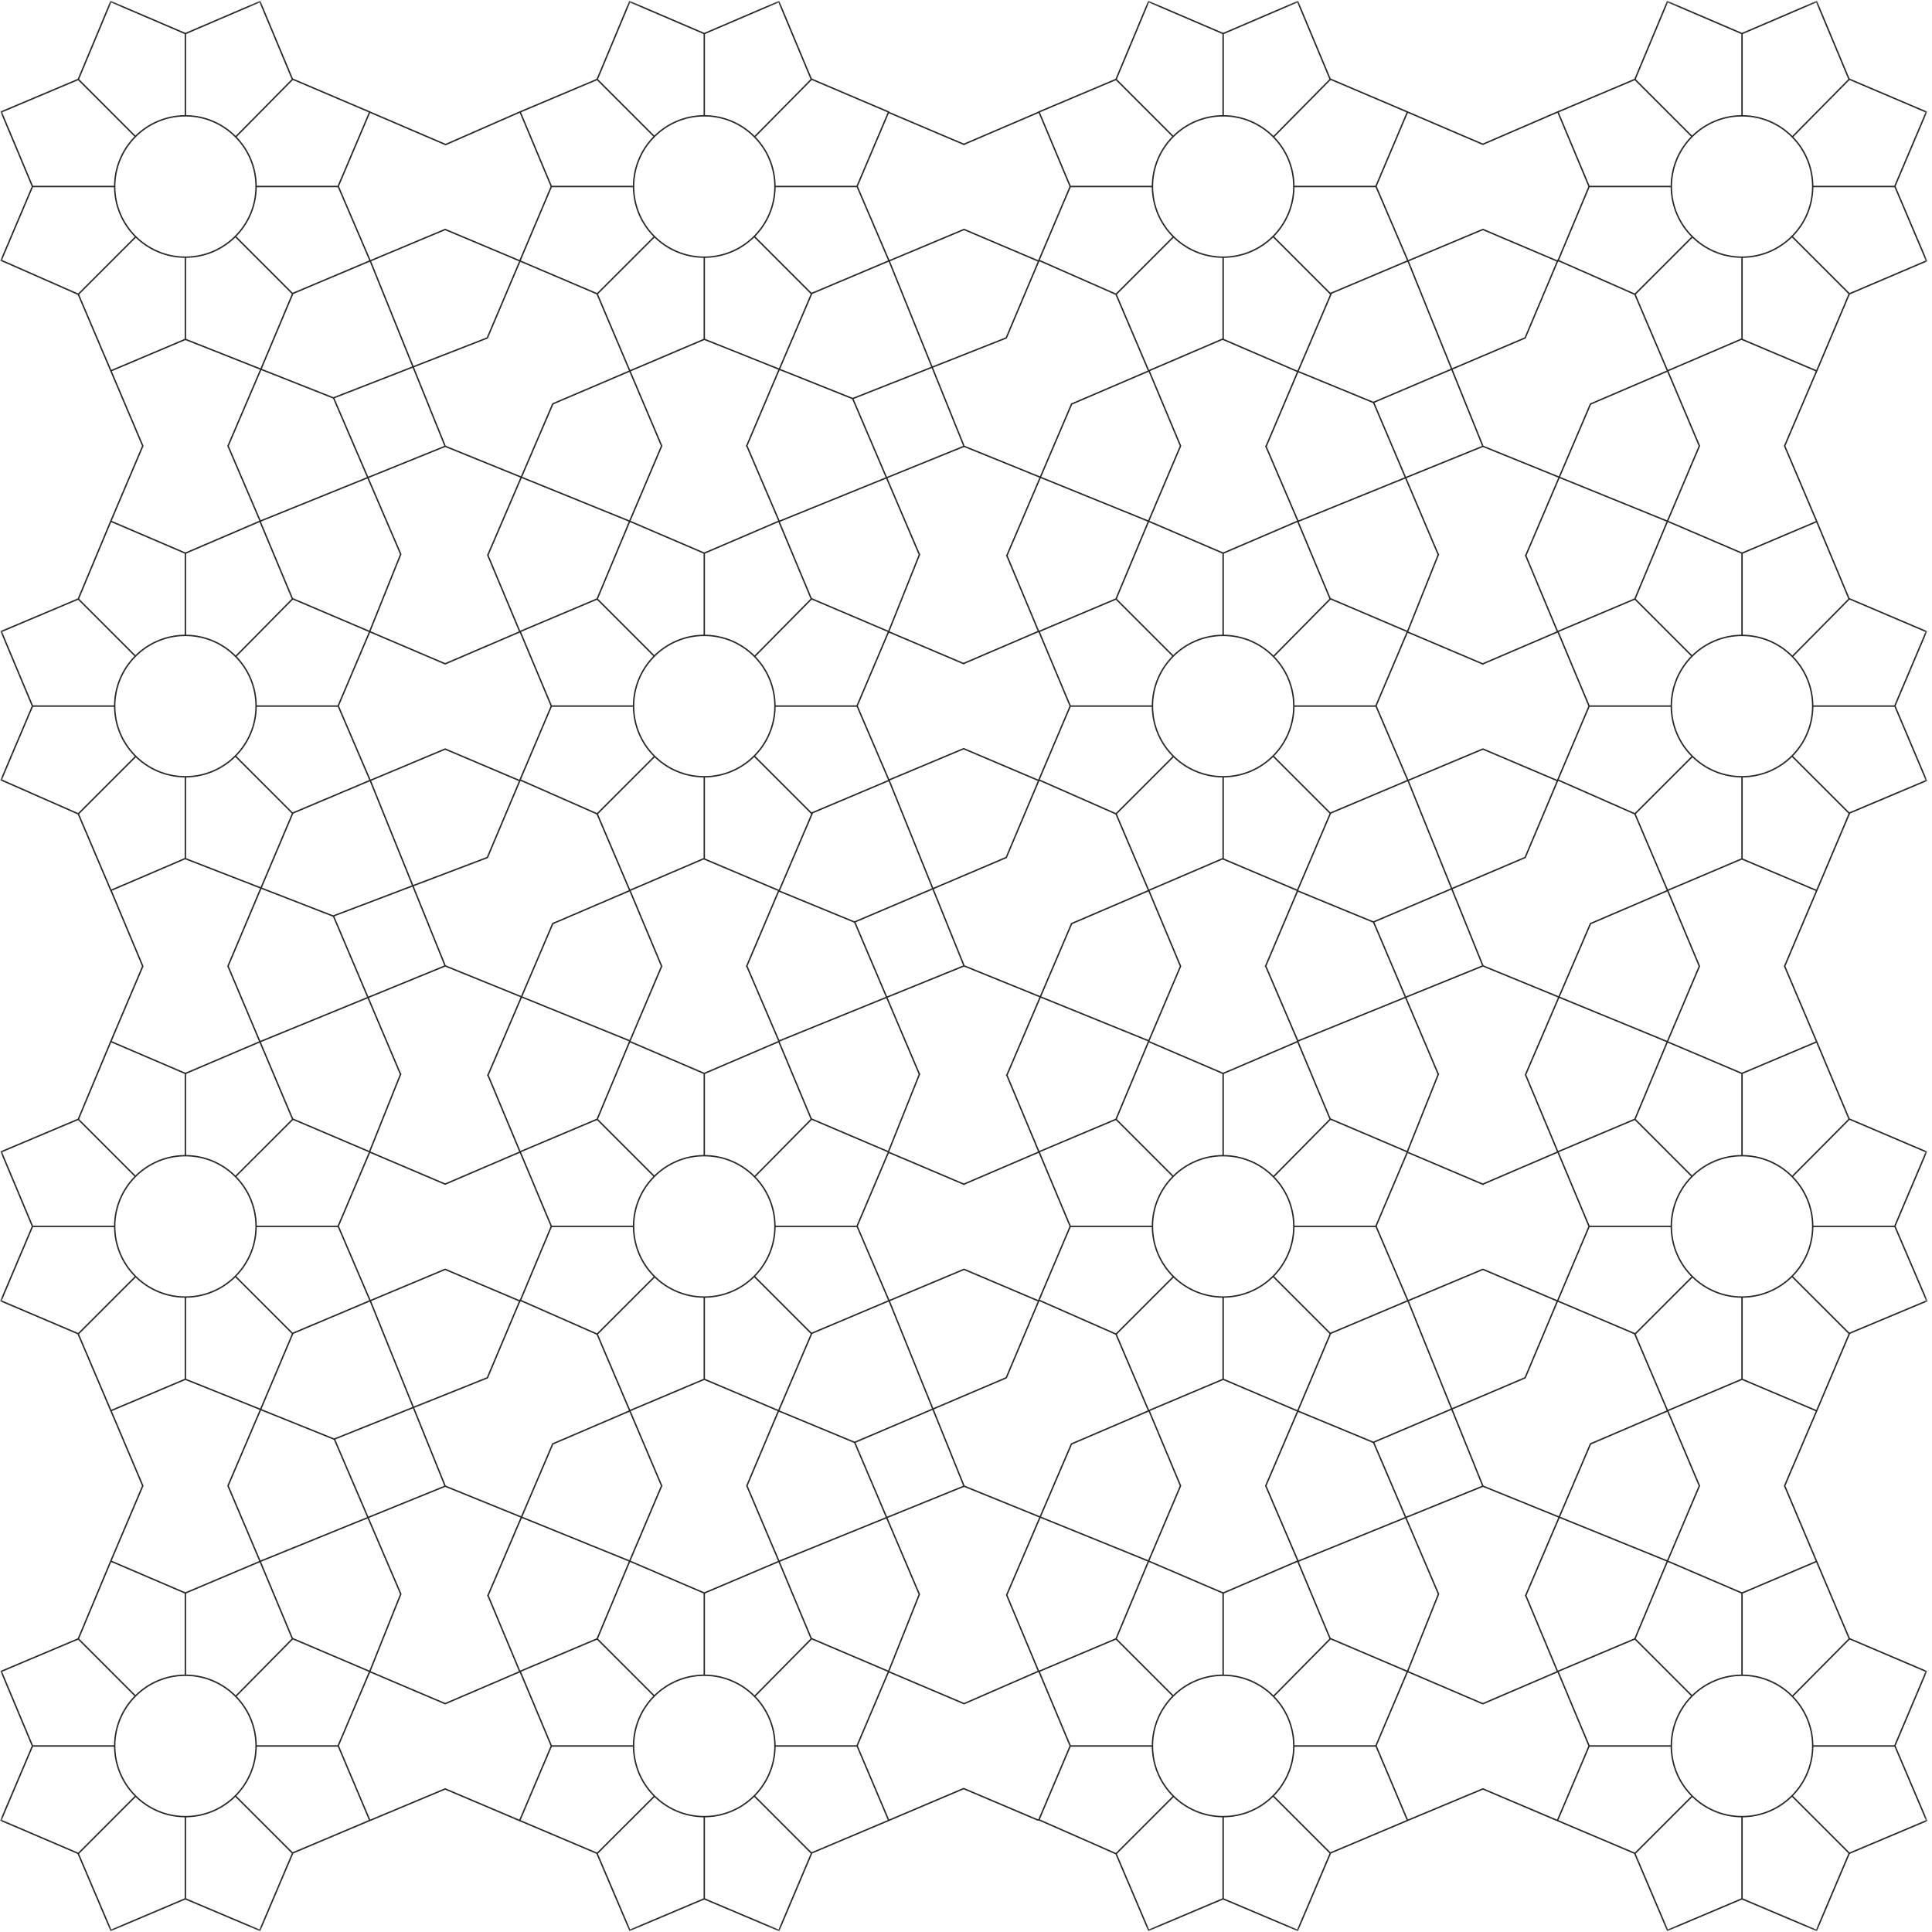 <?xml version="1.0" encoding="UTF-8"?>
<svg width="400px" height="400px" viewBox="0 0 400 400" version="1.1" xmlns="http://www.w3.org/2000/svg" xmlns:xlink="http://www.w3.org/1999/xlink">
    <!-- Generator: Sketch 46.2 (44496) - http://www.bohemiancoding.com/sketch -->
    <title>Page 1</title>
    <desc>Created with Sketch.</desc>
    <defs>
        <polygon id="path-1" points="5.85437248e-05 399.862 399.132 399.862 399.132 0.146 5.85437248e-05 0.146"></polygon>
    </defs>
    <g id="Page-1" stroke="none" stroke-width="1" fill="none" fill-rule="evenodd">
        <g id="Desktop-HD-Copy-5" transform="translate(-830, -287)">
            <g id="Page-1" transform="translate(830, 287)">
                <mask id="mask-2" fill="white">
                    <use xlink:href="#path-1"></use>
                </mask>
                <g id="Clip-2"></g>
                <path d="M376.013,399.47 L360.813,393.039 L360.813,376.261 C364.778,376.222 368.374,374.614 371.009,372.03 L382.693,383.713 L382.695,383.719 L376.013,399.47 Z M253.385,393.039 L253.385,376.261 C257.35,376.222 260.946,374.614 263.582,372.03 L275.271,383.72 L268.569,399.463 L253.385,393.039 Z M221.68,361.627 L238.458,361.627 C238.497,365.628 240.134,369.255 242.761,371.897 L231.032,383.626 L215.285,376.691 L221.68,361.627 Z M161.185,399.481 L145.957,393.039 L145.957,376.261 C149.922,376.222 153.518,374.614 156.154,372.03 L167.855,383.731 L161.185,399.481 Z M53.719,399.465 L38.53,393.039 L38.53,376.261 C42.495,376.222 46.091,374.614 48.726,372.03 L60.416,383.72 L53.719,399.465 Z M38.237,329.921 L38.237,346.7 C34.272,346.738 30.676,348.346 28.04,350.93 L16.383,339.273 L23.02,323.4 L38.237,329.921 Z M6.824,254.052 L23.603,254.052 C23.642,258.036 25.264,261.648 27.87,264.287 L16.183,275.977 L0.386,269.253 L6.824,254.052 Z M38.237,222.347 L38.237,239.126 C34.272,239.164 30.676,240.772 28.04,243.356 L16.383,231.699 L23.02,215.826 L38.237,222.347 Z M6.824,146.332 L23.603,146.332 C23.642,150.334 25.279,153.961 27.906,156.603 L16.177,168.331 L0.429,161.396 L6.824,146.332 Z M38.237,114.627 L38.237,131.405 C34.272,131.444 30.676,133.051 28.04,135.636 L16.383,123.978 L23.02,108.105 L38.237,114.627 Z M6.824,38.758 L23.603,38.758 C23.642,42.76 25.279,46.387 27.906,49.029 L16.177,60.757 L0.429,53.822 L6.824,38.758 Z M38.237,7.053 L38.237,23.831 C34.272,23.87 30.676,25.477 28.04,28.062 L16.383,16.404 L23.02,0.531 L38.237,7.053 Z M60.384,16.405 L48.8,28.133 C46.158,25.507 42.531,23.87 38.53,23.831 L38.53,7.053 L53.746,0.531 L60.384,16.405 Z M145.665,7.053 L145.665,23.831 C141.699,23.87 138.103,25.477 135.468,28.062 L123.81,16.404 L130.448,0.531 L145.665,7.053 Z M167.812,16.405 L156.228,28.133 C153.586,25.507 149.959,23.87 145.957,23.831 L145.957,7.053 L161.174,0.531 L167.812,16.405 Z M183.869,53.922 L168.018,60.612 L156.361,48.954 C158.945,46.319 160.553,42.723 160.591,38.758 L177.366,38.758 L177.371,38.76 L183.869,53.922 Z M215.303,23.249 L231.031,16.611 L242.689,28.268 C240.104,30.904 238.497,34.5 238.458,38.465 L221.68,38.465 L215.303,23.249 Z M253.092,7.053 L253.092,23.831 C249.127,23.87 245.531,25.477 242.896,28.062 L231.238,16.404 L237.876,0.531 L253.092,7.053 Z M275.239,16.405 L263.655,28.133 C261.013,25.507 257.387,23.87 253.385,23.831 L253.385,7.053 L268.601,0.531 L275.239,16.405 Z M306.999,30.029 L307.012,29.998 L307.023,30.022 L322.461,23.36 L328.845,38.595 L328.852,38.612 L322.519,53.737 L322.465,53.713 L322.464,53.715 L322.462,53.714 L322.406,53.847 L322.394,53.874 L307.033,47.352 L307.031,47.348 L307.027,47.35 L307.021,47.347 L307.019,47.353 L291.574,53.825 L285.06,38.627 L285.035,38.568 L291.483,23.379 L306.864,29.971 L306.999,30.029 Z M360.52,7.053 L360.52,23.831 C356.555,23.87 352.959,25.477 350.323,28.062 L338.666,16.404 L345.304,0.531 L360.52,7.053 Z M382.667,16.405 L371.083,28.133 C368.441,25.507 364.815,23.87 360.813,23.831 L360.813,7.053 L376.029,0.531 L382.667,16.405 Z M392.188,38.465 L375.447,38.465 C375.408,34.537 373.831,30.971 371.288,28.342 L382.917,16.568 L398.64,23.264 L392.188,38.465 Z M375.921,107.832 L375.916,107.834 L375.944,107.902 L360.71,114.352 L360.623,114.352 L345.417,107.836 L351.999,92.332 L352.003,92.33 L352.002,92.326 L352.004,92.321 L351.999,92.319 L345.453,76.847 L360.55,70.377 L375.928,76.883 L369.328,92.322 L369.33,92.322 L375.921,107.832 Z M382.667,123.979 L371.083,135.707 C368.441,133.081 364.815,131.444 360.813,131.405 L360.813,114.627 L376.057,108.172 L382.667,123.979 Z M398.743,269.261 L382.874,275.907 L371.216,264.249 C373.801,261.614 375.408,258.017 375.447,254.052 L392.221,254.052 L392.226,254.054 L398.743,269.261 Z M375.912,323.197 L360.71,329.647 L360.623,329.647 L345.417,323.13 L351.999,307.626 L352.003,307.625 L352.002,307.62 L352.004,307.616 L351.999,307.614 L345.45,292.143 L360.659,285.718 L375.928,292.178 L375.921,292.194 L375.922,292.194 L369.336,307.609 L369.339,307.611 L369.329,307.615 L375.912,323.197 Z M360.666,375.97 C352.677,375.97 346.177,369.47 346.177,361.48 C346.177,353.491 352.677,346.991 360.666,346.991 C368.656,346.991 375.156,353.491 375.156,361.48 C375.156,369.47 368.656,375.97 360.666,375.97 L360.666,375.97 Z M338.684,383.751 L350.364,372.07 C352.996,374.631 356.575,376.222 360.52,376.261 L360.52,393.029 L345.313,399.457 L338.658,383.813 L338.684,383.751 Z M329.108,361.627 L345.886,361.627 C345.925,365.612 347.549,369.225 350.156,371.864 L338.467,383.553 L322.646,376.847 L329.108,361.627 Z M145.811,375.97 C137.821,375.97 131.321,369.47 131.321,361.48 C131.321,353.491 137.821,346.991 145.811,346.991 C153.8,346.991 160.301,353.491 160.301,361.48 C160.301,369.47 153.8,375.97 145.811,375.97 L145.811,375.97 Z M135.516,372.077 C138.147,374.634 141.723,376.222 145.665,376.261 L145.665,393.024 L130.47,399.452 L123.79,383.784 L135.516,372.077 Z M114.252,361.627 L131.03,361.627 C131.069,365.615 132.696,369.231 135.307,371.871 L123.612,383.547 L107.79,376.847 L114.252,361.627 Z M167.855,60.862 L161.267,76.262 L145.957,70.144 L145.957,53.392 C149.922,53.353 153.518,51.746 156.154,49.162 L167.855,60.862 Z M183.984,54.192 L184.007,54.245 L184.018,54.24 L192.792,75.949 L176.565,82.359 L176.544,82.367 L161.539,76.371 L168.172,60.865 L183.984,54.192 Z M275.446,60.612 L263.789,48.954 C266.373,46.319 267.98,42.723 268.019,38.758 L284.794,38.758 L284.798,38.76 L291.297,53.922 L275.446,60.612 Z M329.108,38.758 L345.886,38.758 C345.925,42.76 347.562,46.387 350.189,49.029 L338.46,60.757 L322.786,53.855 L329.108,38.758 Z M345.319,76.586 L338.666,60.965 L350.397,49.234 C353.026,51.776 356.592,53.353 360.52,53.392 L360.52,70.071 L345.319,76.586 Z M345.148,107.721 L345.148,107.721 L345.148,107.722 L345.147,107.721 L345.146,107.723 L323.011,98.733 L329.408,83.761 L345.197,76.994 L351.684,92.325 L345.148,107.721 Z M360.52,131.405 C356.555,131.444 352.959,133.051 350.323,135.636 L338.666,123.978 L345.304,108.105 L360.52,114.627 L360.52,131.405 Z M375.156,146.186 C375.156,154.175 368.656,160.675 360.666,160.675 C352.677,160.675 346.177,154.175 346.177,146.186 C346.177,138.196 352.677,131.696 360.666,131.696 C368.656,131.696 375.156,138.196 375.156,146.186 L375.156,146.186 Z M382.846,168.158 L371.216,156.529 C373.801,153.893 375.408,150.297 375.447,146.332 L392.222,146.332 L392.226,146.334 L398.658,161.524 L382.893,168.178 L382.846,168.158 Z M376.054,184.193 L360.813,177.745 L360.813,160.966 C364.778,160.927 368.374,159.32 371.009,156.736 L382.716,168.442 L382.719,168.451 L376.054,184.193 Z M375.94,215.623 L360.659,222.073 L360.623,222.073 L345.393,215.612 L345.416,215.556 L345.417,215.556 L351.999,200.053 L352.003,200.051 L352.001,200.047 L352.004,200.041 L351.998,200.039 L345.507,184.548 L345.454,184.421 L360.627,177.984 L375.94,184.462 L369.333,200.035 L369.338,200.038 L369.329,200.041 L375.924,215.579 L375.922,215.58 L375.94,215.623 Z M371.046,243.392 C368.408,240.787 364.796,239.164 360.813,239.126 L360.813,222.326 L376.053,215.893 L382.68,231.685 L371.046,243.392 Z M360.666,268.396 C352.677,268.396 346.177,261.896 346.177,253.906 C346.177,245.916 352.677,239.417 360.666,239.417 C368.656,239.417 375.156,245.916 375.156,253.906 C375.156,261.896 368.656,268.396 360.666,268.396 L360.666,268.396 Z M345.32,291.88 L338.666,276.259 L350.397,264.528 C353.026,267.07 356.592,268.648 360.52,268.686 L360.52,285.459 L345.32,291.88 Z M345.148,323.016 L345.148,323.016 L345.148,323.016 L345.147,323.016 L345.146,323.017 L323.011,314.027 L329.408,299.055 L345.194,292.29 L351.684,307.62 L345.148,323.016 Z M345.033,323.287 L338.381,339.195 L322.55,345.876 L316.047,330.325 L322.896,314.296 L345.033,323.287 Z M253.385,329.921 L268.601,323.4 L275.239,339.273 L263.655,351.002 C261.013,348.375 257.387,346.739 253.385,346.7 L253.385,329.921 Z M215.123,345.876 L208.58,330.231 L215.423,314.278 L237.606,323.287 L230.953,339.195 L215.123,345.876 Z M145.957,329.921 L161.197,323.455 L167.812,339.273 L156.228,351.002 C153.586,348.375 149.959,346.739 145.957,346.7 L145.957,329.921 Z M135.468,350.93 L123.81,339.273 L130.448,323.4 L145.665,329.921 L145.665,346.7 C141.699,346.738 138.103,348.346 135.468,350.93 L135.468,350.93 Z M76.479,345.867 L60.637,339.12 L54.044,323.352 L54.077,323.338 L54.076,323.336 L76.112,314.378 L82.819,330.019 L76.479,345.867 Z M53.164,254.052 L69.938,254.052 L69.943,254.054 L76.441,269.217 L60.59,275.906 L48.933,264.249 C51.518,261.614 53.125,258.017 53.164,254.052 L53.164,254.052 Z M60.681,231.882 L76.321,238.544 L76.32,238.547 L76.355,238.561 L76.344,238.585 L76.347,238.586 L69.905,253.76 L53.164,253.76 C53.125,249.808 51.528,246.223 48.959,243.589 L60.681,231.882 Z M60.725,168.447 L76.557,161.766 L76.579,161.819 L76.59,161.814 L85.279,183.313 L68.99,189.493 L68.969,189.501 L54.23,183.776 L60.725,168.447 Z M53.164,146.332 L69.938,146.332 L69.943,146.334 L76.441,161.496 L60.59,168.186 L48.933,156.529 C51.518,153.893 53.125,150.297 53.164,146.332 L53.164,146.332 Z M60.634,124.142 L76.348,130.835 L76.348,130.835 L76.358,130.839 L69.905,146.039 L53.164,146.039 C53.125,142.111 51.547,138.545 49.005,135.916 L60.634,124.142 Z M60.731,60.87 L76.557,54.191 L76.579,54.245 L76.59,54.24 L85.335,75.877 L69.034,82.23 L54.21,76.364 L60.731,60.87 Z M145.665,70.154 L130.475,76.612 L123.811,60.891 L135.509,49.202 C138.141,51.763 141.72,53.353 145.665,53.392 L145.665,70.154 Z M161.051,76.768 L161.044,76.766 L154.4,92.415 L154.539,92.474 L161.112,107.812 L161.06,107.834 L161.061,107.835 L145.854,114.352 L145.768,114.352 L130.562,107.836 L137.144,92.332 L137.148,92.33 L137.146,92.325 L137.148,92.321 L137.144,92.319 L130.593,76.88 L145.823,70.405 L161.152,76.531 L161.051,76.768 Z M176.434,82.639 L183.357,98.837 L161.405,107.752 L154.8,92.341 L154.775,92.282 L161.27,76.983 L161.276,76.986 L161.424,76.64 L176.434,82.639 Z M199.408,92.318 L183.628,98.726 L176.738,82.606 L192.901,76.22 L199.408,92.318 Z M306.835,92.318 L291.085,98.714 L284.567,83.387 L300.489,76.616 L306.835,92.318 Z M315.789,114.891 L315.689,114.932 L315.73,115.03 L315.688,115.126 L315.788,115.169 L322.296,130.732 L307.041,137.27 L306.982,137.295 L291.58,130.756 L291.517,130.905 L297.995,114.71 L297.865,114.658 L291.2,98.984 L307.026,92.557 L322.625,98.892 L315.789,114.891 Z M345.886,146.039 L329.108,146.039 L322.731,130.823 L338.459,124.185 L350.116,135.843 C347.532,138.478 345.925,142.074 345.886,146.039 L345.886,146.039 Z M338.46,168.331 L322.731,161.404 L322.732,161.402 L322.713,161.394 L329.108,146.332 L345.886,146.332 C345.925,150.334 347.562,153.961 350.189,156.603 L338.46,168.331 Z M345.886,253.76 L329.108,253.76 L322.731,238.543 L338.459,231.906 L350.116,243.563 C347.532,246.199 345.925,249.795 345.886,253.76 L345.886,253.76 Z M338.516,275.996 L322.666,269.273 L329.108,254.052 L345.886,254.052 C345.925,258.054 347.562,261.681 350.189,264.323 L338.516,275.996 Z M284.567,298.681 L300.489,291.911 L306.835,307.612 L291.124,313.993 L284.567,298.681 Z M268.833,323.047 L262.228,307.635 L262.224,307.627 L268.768,292.335 L268.773,292.337 L268.775,292.333 L284.229,298.731 L284.262,298.811 L284.298,298.796 L290.852,314.104 L268.833,323.047 Z M221.938,299.089 L221.946,299.07 L237.822,292.266 L244.249,307.603 L244.256,307.62 L237.72,323.016 L237.72,323.016 L237.72,323.016 L237.719,323.016 L237.719,323.017 L215.538,314.009 L221.938,299.089 Z M199.71,307.581 L193.335,291.806 L208.29,285.435 L208.425,285.377 L208.402,285.322 L208.457,285.346 L215.189,269.394 L230.953,276.336 L237.636,292.027 L221.86,298.788 L221.734,298.842 L221.726,298.839 L215.267,313.899 L199.71,307.581 Z M177.141,298.705 L193.066,291.921 L199.408,307.612 L183.654,314.01 L177.141,298.705 Z M161.353,323.067 L154.8,307.636 L154.789,307.61 L161.262,292.29 L161.271,292.294 L161.273,292.289 L176.842,298.748 L183.383,314.121 L161.353,323.067 Z M114.553,299.055 L130.326,292.295 L136.828,307.62 L130.292,323.016 L130.293,323.016 L130.293,323.016 L130.291,323.016 L130.291,323.017 L108.156,314.027 L114.553,299.055 Z M92.283,307.581 L85.773,291.475 L100.86,285.436 L100.996,285.382 L100.971,285.321 L101.03,285.346 L107.72,269.492 L107.778,269.516 L107.818,269.419 L123.525,276.336 L130.208,292.027 L114.385,298.809 L114.347,298.793 L114.33,298.832 L114.298,298.846 L114.311,298.876 L107.884,313.917 L92.283,307.581 Z M85.502,291.584 L91.98,307.612 L76.268,313.999 L69.417,298.022 L85.502,291.584 Z M92.169,245.318 L92.17,245.315 L107.621,238.693 L113.996,253.906 L107.663,269.031 L107.609,269.008 L107.608,269.01 L107.606,269.009 L107.549,269.144 L107.541,269.163 L92.177,262.647 L92.176,262.642 L92.171,262.644 L92.166,262.642 L92.164,262.647 L76.715,269.114 L70.204,253.922 L70.179,253.863 L76.616,238.701 L92.169,245.318 Z M91.98,199.892 L76.266,206.33 L69.221,189.718 L85.389,183.585 L91.98,199.892 Z M100.857,177.716 L100.994,177.665 L100.97,177.6 L101.03,177.625 L107.761,161.674 L123.525,168.616 L130.208,184.306 L114.385,191.088 L114.347,191.072 L114.33,191.112 L114.298,191.125 L114.311,191.156 L107.884,206.197 L92.283,199.86 L85.663,183.481 L100.857,177.716 Z M76.845,161.663 L92.154,155.248 L92.17,155.241 L107.425,161.718 L100.796,177.427 L85.553,183.209 L76.845,161.663 Z M76.623,130.964 L92.164,137.595 L92.165,137.593 L92.166,137.596 L107.621,130.973 L113.996,146.186 L107.52,161.44 L92.177,154.926 L92.175,154.922 L92.171,154.924 L92.166,154.922 L92.164,154.927 L76.718,161.399 L70.204,146.201 L70.179,146.142 L76.623,130.964 Z M92.143,92.567 L92.17,92.557 L107.736,98.878 L100.836,114.931 L100.833,114.932 L107.441,130.732 L92.167,137.278 L76.722,130.688 L83.14,114.71 L83.112,114.699 L76.346,98.96 L92.143,92.567 Z M91.98,92.318 L76.231,98.691 L69.252,82.459 L85.445,76.149 L91.98,92.318 Z M130.292,107.721 L130.293,107.721 L130.293,107.722 L130.291,107.721 L130.291,107.723 L108.123,98.719 L114.571,83.719 L130.326,77 L136.828,92.325 L130.292,107.721 Z M145.665,131.405 C141.699,131.444 138.103,133.051 135.468,135.636 L123.81,123.978 L130.448,108.105 L145.665,114.627 L145.665,131.405 Z M167.812,123.979 L156.228,135.707 C153.586,133.081 149.959,131.444 145.957,131.405 L145.957,114.627 L161.174,108.105 L167.812,123.979 Z M190.17,114.776 L190.199,114.844 L183.907,130.573 L168.065,123.825 L161.465,108.043 L183.472,99.106 L190.17,114.776 Z M237.606,107.993 L230.953,123.9 L215.123,130.581 L208.62,115.031 L215.468,99.002 L237.606,107.993 Z M291.335,130.573 L275.492,123.825 L268.893,108.043 L290.929,99.094 L297.597,114.776 L297.626,114.844 L291.335,130.573 Z M253.385,268.686 C257.35,268.648 260.946,267.04 263.582,264.456 L275.281,276.155 L268.599,291.945 L253.385,285.465 L253.385,268.686 Z M215.285,269.115 L221.68,254.052 L238.458,254.052 C238.497,258.054 240.134,261.681 242.761,264.323 L231.032,276.052 L215.303,269.125 L215.304,269.123 L215.285,269.115 Z M145.957,285.465 L145.957,268.686 C149.922,268.648 153.518,267.04 156.154,264.456 L167.853,276.155 L161.128,291.883 L145.957,285.465 Z M114.252,254.052 L131.03,254.052 C131.07,258.054 132.706,261.681 135.333,264.323 L123.605,276.052 L107.931,269.149 L114.252,254.052 Z M123.604,231.906 L135.261,243.563 C132.677,246.199 131.069,249.795 131.03,253.76 L114.252,253.76 L107.876,238.543 L123.604,231.906 Z M130.23,215.588 L130.178,215.71 L130.179,215.711 L123.525,231.621 L107.747,238.28 L101.192,222.605 L108.041,206.576 L130.23,215.588 Z M135.542,156.808 C138.171,159.35 141.737,160.928 145.665,160.966 L145.665,177.645 L130.464,184.16 L123.811,168.539 L135.542,156.808 Z M231.031,124.185 L242.689,135.843 C240.104,138.478 238.497,142.074 238.458,146.039 L221.68,146.039 L215.303,130.823 L231.031,124.185 Z M275.446,168.186 L263.789,156.529 C266.373,153.893 267.98,150.297 268.019,146.332 L284.794,146.332 L284.798,146.334 L291.297,161.496 L275.446,168.186 Z M284.339,190.74 L268.788,184.345 L275.581,168.447 L291.412,161.766 L291.435,161.819 L291.446,161.814 L300.379,183.919 L284.339,190.74 Z M268.779,215.348 L262.228,200.061 L262.203,200.003 L268.726,184.636 L284.229,191.011 L284.262,191.09 L284.298,191.075 L290.814,206.399 L268.779,215.348 Z M275.492,231.545 L268.871,215.711 L268.872,215.71 L268.841,215.639 L290.929,206.668 L297.597,222.35 L297.626,222.418 L291.285,238.272 L275.492,231.545 Z M284.761,253.76 L268.019,253.76 C267.981,249.832 266.403,246.265 263.861,243.637 L275.49,231.862 L291.176,238.544 L291.175,238.547 L291.213,238.562 L284.761,253.76 Z M156.154,156.736 L167.861,168.442 L167.906,168.551 L167.943,168.535 L161.245,184.212 L145.957,177.745 L145.957,160.966 C149.922,160.927 153.518,159.32 156.154,156.736 L156.154,156.736 Z M221.981,191.335 L237.77,184.568 L244.249,200.029 L244.256,200.046 L237.772,215.318 L215.583,206.307 L221.981,191.335 Z M242.97,156.808 C245.598,159.35 249.164,160.928 253.092,160.966 L253.092,177.645 L237.892,184.16 L231.239,168.539 L242.97,156.808 Z M199.71,199.86 L193.331,184.076 L208.29,177.714 L208.425,177.657 L208.402,177.602 L208.457,177.625 L215.189,161.674 L230.953,168.616 L237.636,184.306 L221.86,191.068 L221.812,191.088 L221.775,191.072 L221.758,191.112 L221.725,191.125 L221.739,191.156 L215.312,206.197 L199.71,199.86 Z M177.14,190.961 L193.061,184.19 L199.408,199.892 L183.658,206.288 L177.14,190.961 Z M168.332,168.372 L183.984,161.766 L184.007,161.819 L184.018,161.814 L192.952,183.919 L176.911,190.74 L161.484,184.396 L168.332,168.372 Z M161.352,215.348 L154.8,200.061 L154.775,200.003 L161.299,184.636 L176.801,191.011 L176.835,191.09 L176.87,191.075 L183.387,206.399 L161.352,215.348 Z M168.065,231.545 L161.443,215.711 L161.444,215.71 L161.413,215.639 L183.501,206.668 L190.17,222.35 L190.199,222.418 L183.857,238.272 L168.065,231.545 Z M145.957,222.347 L161.174,215.826 L167.812,231.699 L156.228,243.428 C153.586,240.801 149.959,239.165 145.957,239.126 L145.957,222.347 Z M177.333,253.76 L160.591,253.76 C160.553,249.832 158.975,246.265 156.433,243.637 L168.062,231.862 L183.748,238.544 L183.747,238.547 L183.785,238.562 L177.333,253.76 Z M215.175,238.28 L208.62,222.605 L215.468,206.576 L237.658,215.588 L237.605,215.71 L237.607,215.711 L230.953,231.621 L215.175,238.28 Z M242.896,243.356 L231.238,231.699 L237.876,215.826 L253.092,222.347 L253.092,239.126 C249.127,239.164 245.531,240.772 242.896,243.356 L242.896,243.356 Z M263.655,243.428 C261.013,240.801 257.387,239.165 253.385,239.126 L253.385,222.347 L268.601,215.826 L275.239,231.699 L263.655,243.428 Z M261.828,200.135 L261.966,200.194 L268.54,215.533 L268.488,215.554 L268.489,215.556 L253.282,222.073 L253.196,222.073 L237.989,215.556 L244.571,200.053 L244.575,200.051 L244.573,200.047 L244.576,200.041 L244.57,200.039 L238.079,184.548 L238.026,184.421 L253.122,177.951 L268.434,184.429 L268.414,184.474 L268.467,184.497 L261.828,200.135 Z M275.272,168.426 L268.549,184.16 L253.385,177.745 L253.385,160.966 C257.35,160.927 260.946,159.32 263.582,156.736 L275.272,168.426 Z M253.239,131.696 C261.228,131.696 267.728,138.196 267.728,146.186 C267.728,154.175 261.228,160.675 253.239,160.675 C245.249,160.675 238.749,154.175 238.749,146.186 C238.749,138.196 245.249,131.696 253.239,131.696 L253.239,131.696 Z M221.68,146.332 L238.458,146.332 C238.497,150.334 240.134,153.961 242.761,156.603 L231.032,168.331 L215.303,161.404 L215.304,161.402 L215.285,161.394 L221.68,146.332 Z M199.508,155.175 L199.525,155.168 L214.868,161.682 L208.245,177.376 L208.224,177.424 L193.221,183.804 L184.237,161.575 L199.508,155.175 Z M160.591,146.332 L177.366,146.332 L177.371,146.334 L183.869,161.496 L168.018,168.186 L156.361,156.529 C158.945,153.893 160.553,150.297 160.591,146.332 L160.591,146.332 Z M137.143,200.053 L137.148,200.051 L137.146,200.047 L137.148,200.041 L137.143,200.039 L130.598,184.421 L145.694,177.951 L161.091,184.465 L161.077,184.5 L161.044,184.486 L154.4,200.135 L154.539,200.194 L161.112,215.533 L161.06,215.554 L161.061,215.556 L145.854,222.073 L145.768,222.073 L130.562,215.556 L137.143,200.053 Z M123.81,231.699 L130.448,215.826 L145.665,222.347 L145.665,239.126 C141.699,239.164 138.103,240.772 135.468,243.356 L123.81,231.699 Z M145.811,268.396 C137.821,268.396 131.321,261.896 131.321,253.906 C131.321,245.916 137.821,239.417 145.811,239.417 C153.8,239.417 160.301,245.916 160.301,253.906 C160.301,261.896 153.8,268.396 145.811,268.396 L145.811,268.396 Z M168.035,275.899 L167.993,275.882 L156.361,264.249 C158.945,261.614 160.553,258.017 160.591,254.052 L177.366,254.052 L177.371,254.054 L183.869,269.217 L168.035,275.899 Z M214.948,269.16 L199.605,262.647 L199.603,262.642 L199.599,262.644 L199.594,262.642 L199.591,262.647 L184.146,269.12 L177.632,253.922 L177.607,253.863 L184.146,238.461 L184.106,238.444 L184.129,238.388 L184.127,238.386 L190.567,222.284 L190.438,222.232 L183.772,206.558 L199.598,200.131 L215.197,206.466 L208.361,222.465 L208.261,222.506 L208.302,222.604 L208.261,222.701 L208.36,222.743 L214.92,238.43 L199.614,244.99 L199.555,245.015 L184.153,238.477 L184.038,238.746 L199.688,245.39 L199.746,245.252 L215.049,238.693 L221.417,253.889 L221.424,253.906 L214.948,269.16 Z M238.458,253.76 L221.68,253.76 L215.303,238.543 L231.031,231.906 L242.689,243.563 C240.104,246.199 238.497,249.795 238.458,253.76 L238.458,253.76 Z M253.239,268.396 C245.249,268.396 238.749,261.896 238.749,253.906 C238.749,245.916 245.249,239.417 253.239,239.417 C261.228,239.417 267.728,245.916 267.728,253.906 C267.728,261.896 261.228,268.396 253.239,268.396 L253.239,268.396 Z M275.446,275.906 L263.789,264.249 C266.373,261.614 267.98,258.017 268.019,254.052 L284.794,254.052 L284.798,254.054 L291.297,269.217 L275.446,275.906 Z M291.085,206.288 L284.567,190.961 L300.489,184.19 L306.835,199.892 L291.085,206.288 Z M307.009,155.248 L307.026,155.241 L322.281,161.718 L315.673,177.376 L315.652,177.424 L300.649,183.804 L291.7,161.663 L307.009,155.248 Z M284.761,146.039 L268.019,146.039 C267.981,142.111 266.403,138.545 263.861,135.916 L275.49,124.142 L291.213,130.839 L284.761,146.039 Z M275.239,123.979 L263.655,135.707 C261.013,133.081 257.387,131.444 253.385,131.405 L253.385,114.627 L268.601,108.105 L275.239,123.979 Z M253.092,114.627 L253.092,131.405 C249.127,131.444 245.531,133.051 242.896,135.636 L231.238,123.978 L237.876,108.105 L253.092,114.627 Z M199.614,137.596 L199.673,137.458 L214.944,130.913 L214.961,130.953 L215.029,130.925 L221.417,146.169 L221.424,146.186 L214.963,161.404 L199.532,154.853 L199.53,154.849 L199.526,154.851 L199.52,154.848 L199.518,154.854 L184.108,161.311 L177.632,146.201 L177.607,146.142 L184.004,131.075 L184.019,131.081 L184.055,130.991 L199.614,137.596 Z M168.062,124.142 L183.786,130.839 L177.333,146.039 L160.591,146.039 C160.553,142.111 158.975,138.545 156.433,135.916 L168.062,124.142 Z M145.811,131.696 C153.8,131.696 160.301,138.196 160.301,146.186 C160.301,154.175 153.8,160.675 145.811,160.675 C137.821,160.675 131.321,154.175 131.321,146.186 C131.321,138.196 137.821,131.696 145.811,131.696 L145.811,131.696 Z M123.604,124.185 L135.261,135.843 C132.677,138.478 131.069,142.074 131.03,146.039 L114.252,146.039 L107.876,130.823 L123.604,124.185 Z M130.178,107.993 L123.525,123.901 L107.695,130.581 L101.152,114.936 L108.007,98.988 L130.178,107.993 Z M107.858,161.394 L114.252,146.332 L131.03,146.332 C131.07,150.334 132.706,153.961 135.333,156.603 L123.605,168.331 L107.875,161.404 L107.876,161.402 L107.858,161.394 Z M114.553,191.335 L130.342,184.568 L136.828,200.046 L130.345,215.318 L108.156,206.307 L114.553,191.335 Z M100.796,285.146 L85.664,291.204 L76.842,269.378 L92.154,262.969 L92.17,262.962 L107.428,269.432 L100.796,285.146 Z M130.464,291.88 L123.811,276.259 L135.542,264.528 C138.171,267.07 141.737,268.648 145.665,268.686 L145.665,285.463 L130.464,291.88 Z M176.942,298.472 L176.941,298.472 L161.388,292.02 L168.169,276.16 L183.984,269.486 L184.007,269.539 L184.018,269.534 L192.956,291.65 L176.942,298.472 Z M208.245,285.097 L208.224,285.145 L193.225,291.535 L184.273,269.384 L199.581,262.969 L199.598,262.962 L214.853,269.438 L208.245,285.097 Z M237.892,291.88 L231.239,276.259 L242.97,264.528 C245.598,267.07 249.164,268.648 253.092,268.686 L253.092,285.469 L237.892,291.88 Z M284.339,298.46 L268.87,292.055 L275.596,276.161 L291.412,269.486 L291.435,269.539 L291.446,269.534 L300.379,291.639 L284.339,298.46 Z M315.652,285.145 L300.649,291.525 L291.7,269.384 L307.009,262.969 L307.026,262.962 L322.267,269.432 L315.652,285.145 Z M315.68,222.521 L315.698,222.53 L322.348,238.43 L307.041,244.99 L306.982,245.015 L291.58,238.477 L291.466,238.746 L307.115,245.39 L307.174,245.252 L322.477,238.693 L328.845,253.889 L328.852,253.906 L322.393,269.168 L307.033,262.647 L307.031,262.642 L307.027,262.644 L307.021,262.642 L307.019,262.647 L291.574,269.12 L285.06,253.922 L285.035,253.863 L291.573,238.461 L291.533,238.444 L291.557,238.388 L291.554,238.386 L297.995,222.284 L297.865,222.232 L291.2,206.558 L307.025,200.131 L322.562,206.516 L315.68,222.521 Z M338.381,231.621 L322.602,238.28 L316.005,222.505 L322.832,206.628 L345.019,215.747 L338.381,231.621 Z M338.381,168.616 L345.064,184.306 L329.288,191.068 L329.24,191.088 L329.203,191.072 L329.186,191.112 L329.153,191.125 L329.166,191.156 L322.677,206.248 L307.138,199.861 L300.758,184.076 L315.718,177.714 L315.853,177.657 L315.829,177.602 L315.885,177.625 L322.617,161.674 L338.381,168.616 Z M291.447,131.081 L291.469,131.026 L307.115,137.669 L307.174,137.531 L322.477,130.973 L328.845,146.169 L328.852,146.186 L322.376,161.44 L307.033,154.926 L307.031,154.922 L307.027,154.924 L307.021,154.922 L307.019,154.927 L291.574,161.399 L285.06,146.201 L285.035,146.142 L291.431,131.075 L291.447,131.081 Z M284.229,83.437 L284.262,83.516 L284.298,83.501 L290.814,98.825 L268.833,107.752 L262.276,92.454 L268.785,77.122 L268.809,77.133 L268.823,77.102 L284.229,83.437 Z M253.123,70.376 L268.516,77.007 L262.039,92.262 L261.901,92.322 L268.54,107.812 L268.488,107.834 L268.489,107.835 L253.282,114.352 L253.196,114.352 L237.989,107.836 L244.571,92.332 L244.575,92.331 L244.573,92.326 L244.576,92.321 L244.57,92.319 L238.079,76.828 L238.078,76.824 L253.123,70.376 Z M221.981,83.761 L237.822,76.971 L244.249,92.309 L244.256,92.326 L237.72,107.721 L237.72,107.721 L237.72,107.722 L237.719,107.721 L237.719,107.723 L215.583,98.733 L221.981,83.761 Z M199.598,92.557 L215.197,98.892 L208.361,114.891 L208.261,114.932 L208.302,115.03 L208.261,115.126 L208.36,115.169 L214.831,130.643 L199.54,137.196 L199.482,137.221 L184.164,130.719 L190.567,114.71 L190.438,114.658 L183.743,98.996 L199.598,92.557 Z M100.988,70.071 L101.006,70.078 L107.732,54.217 L123.515,60.944 L130.208,76.732 L114.347,83.497 L114.347,83.498 L114.347,83.498 L107.852,98.609 L92.283,92.286 L85.717,76.042 L100.995,70.089 L100.988,70.071 Z M60.637,123.825 L54.018,107.997 L76.075,99.07 L82.802,114.718 L82.812,114.741 L76.457,130.563 L60.637,123.825 Z M83.14,222.284 L83.01,222.232 L76.38,206.6 L92.171,200.131 L107.77,206.466 L100.934,222.465 L100.833,222.506 L100.874,222.604 L100.833,222.701 L100.932,222.743 L107.492,238.43 L92.165,244.999 L76.69,238.415 L76.702,238.388 L76.699,238.386 L83.14,222.284 Z M60.724,231.583 L60.675,231.533 L54.009,215.765 L76.109,206.711 L82.742,222.35 L82.771,222.418 L76.429,238.272 L60.724,231.583 Z M60.736,276.163 L76.557,269.486 L76.579,269.539 L76.59,269.534 L85.392,291.312 L69.204,297.792 L69.184,297.8 L54.145,291.74 L60.736,276.163 Z M123.525,339.195 L107.695,345.876 L101.192,330.326 L108.041,314.297 L130.178,323.287 L123.525,339.195 Z M145.854,329.647 L145.768,329.647 L130.562,323.13 L137.144,307.626 L137.148,307.624 L137.146,307.62 L137.148,307.616 L137.144,307.614 L130.582,292.149 L145.808,285.72 L161.003,292.148 L154.525,307.483 L154.468,307.618 L154.476,307.621 L161.061,323.128 L161.06,323.128 L161.084,323.185 L145.854,329.647 Z M183.894,345.861 L168.065,339.12 L161.466,323.341 L161.476,323.336 L161.475,323.334 L183.497,314.39 L190.181,330.096 L183.894,345.861 Z M253.282,329.647 L253.196,329.647 L237.989,323.13 L244.571,307.627 L244.575,307.625 L244.573,307.621 L244.576,307.616 L244.57,307.613 L238.079,292.122 L238.078,292.12 L253.244,285.723 L268.499,292.22 L261.912,307.611 L261.901,307.616 L268.54,323.107 L268.488,323.128 L268.489,323.13 L253.282,329.647 Z M291.335,345.867 L275.492,339.12 L268.893,323.338 L290.968,314.373 L297.671,330.028 L291.335,345.867 Z M329.288,298.788 L329.24,298.809 L329.202,298.793 L329.185,298.832 L329.153,298.846 L329.166,298.877 L322.74,313.917 L307.138,307.581 L300.758,291.796 L315.718,285.435 L315.853,285.378 L315.829,285.322 L315.885,285.345 L322.54,269.537 L338.292,276.22 L338.286,276.226 L338.369,276.309 L345.064,292.027 L329.288,298.788 Z M360.52,222.347 L360.52,239.126 C356.555,239.164 352.959,240.772 350.323,243.356 L338.666,231.699 L345.28,215.882 L360.52,222.347 Z M345.199,215.464 L345.147,215.442 L345.132,215.477 L322.948,206.359 L329.408,191.335 L345.198,184.568 L351.677,200.029 L351.684,200.046 L345.148,215.442 L345.199,215.464 Z M360.52,177.711 L345.32,184.16 L338.666,168.539 L350.397,156.808 C353.026,159.35 356.592,160.928 360.52,160.966 L360.52,177.711 Z M345.033,107.993 L338.381,123.9 L322.55,130.581 L316.047,115.031 L322.896,99.002 L345.033,107.993 Z M315.718,70.14 L315.853,70.083 L315.829,70.027 L315.885,70.051 L322.576,54.197 L322.633,54.221 L322.673,54.125 L338.381,61.042 L345.064,76.732 L329.288,83.494 L329.24,83.514 L329.202,83.498 L329.185,83.538 L329.153,83.551 L329.166,83.582 L322.74,98.623 L307.138,92.286 L300.758,76.501 L315.718,70.14 Z M291.412,54.192 L291.435,54.245 L291.446,54.24 L300.379,76.345 L284.339,83.166 L268.912,76.822 L275.759,60.797 L291.412,54.192 Z M263.582,49.162 L275.288,60.868 L275.334,60.977 L275.371,60.961 L268.642,76.711 L268.6,76.694 L268.589,76.72 L253.385,70.17 L253.385,53.392 C257.35,53.353 260.946,51.746 263.582,49.162 L263.582,49.162 Z M242.97,49.234 C245.598,51.776 249.164,53.353 253.092,53.392 L253.092,70.071 L237.892,76.586 L231.239,60.965 L242.97,49.234 Z M208.287,70.142 L208.423,70.088 L208.399,70.026 L208.457,70.051 L215.189,54.1 L230.953,61.042 L237.636,76.732 L221.86,83.494 L221.812,83.514 L221.775,83.498 L221.758,83.538 L221.725,83.551 L221.739,83.582 L215.312,98.623 L199.71,92.286 L193.173,76.112 L208.287,70.142 Z M114.252,38.758 L131.03,38.758 C131.069,42.744 132.693,46.357 135.301,48.996 L123.618,60.67 L107.849,53.949 L107.85,53.946 L107.828,53.937 L114.252,38.758 Z M92.154,47.674 L92.17,47.668 L107.445,54.093 L107.445,54.094 L107.462,54.102 L100.781,69.858 L85.608,75.771 L76.845,54.089 L92.154,47.674 Z M53.164,38.758 L69.938,38.758 L69.943,38.76 L76.441,53.922 L60.59,60.612 L48.933,48.954 C51.518,46.319 53.125,42.723 53.164,38.758 L53.164,38.758 Z M38.53,70.158 L38.53,53.392 C42.495,53.353 46.091,51.746 48.726,49.162 L60.42,60.855 L53.938,76.256 L38.53,70.158 Z M53.897,77.09 L53.903,77.093 L54.097,76.634 L68.958,82.515 L75.96,98.801 L53.957,107.706 L47.372,92.341 L47.37,92.335 L53.897,77.09 Z M38.53,114.627 L53.746,108.105 L60.384,123.979 L48.8,135.707 C46.158,133.081 42.531,131.444 38.53,131.405 L38.53,114.627 Z M38.53,160.966 C42.495,160.927 46.091,159.32 48.726,156.736 L60.416,168.426 L53.957,183.67 L38.53,177.677 L38.53,160.966 Z M53.899,184.548 L53.902,184.549 L54.116,184.045 L68.928,189.799 L68.939,189.803 L75.995,206.441 L53.895,215.495 L53.877,215.453 L53.875,215.454 L47.36,200.032 L53.899,184.548 Z M38.53,222.347 L53.737,215.874 L60.434,231.715 L48.753,243.382 C46.115,240.782 42.508,239.164 38.53,239.126 L38.53,222.347 Z M38.53,285.465 L38.53,268.686 C42.495,268.648 46.091,267.04 48.726,264.456 L60.423,276.152 L53.876,291.625 L38.53,285.465 Z M53.908,292.298 L53.909,292.298 L53.97,292.154 L54.012,292.056 L54.012,292.055 L54.031,292.01 L69.13,298.094 L75.997,314.109 L53.929,323.079 L53.903,323.016 L53.902,323.016 L47.365,307.619 L53.908,292.298 Z M38.53,329.908 L53.774,323.466 L60.384,339.273 L48.8,351.002 C46.158,348.375 42.531,346.739 38.53,346.7 L38.53,329.908 Z M69.905,361.334 L53.164,361.334 C53.125,357.406 51.547,353.839 49.005,351.211 L60.634,339.436 L76.358,346.134 L69.905,361.334 Z M92.17,352.571 L76.738,346.009 L83.14,330.005 L83.13,330.001 L76.384,314.268 L92.17,307.851 L107.77,314.186 L100.934,330.185 L100.833,330.227 L100.874,330.324 L100.833,330.421 L100.932,330.463 L107.441,346.026 L92.17,352.571 Z M131.03,361.334 L114.252,361.334 L107.876,346.117 L123.604,339.48 L135.261,351.137 C132.677,353.773 131.069,357.369 131.03,361.334 L131.03,361.334 Z M177.333,361.334 L160.591,361.334 C160.553,357.406 158.975,353.839 156.433,351.211 L168.062,339.436 L183.785,346.133 L183.778,346.152 L177.333,361.334 Z M199.604,352.568 L184.151,346.008 L190.496,330.095 L190.489,330.093 L190.496,330.09 L183.769,314.28 L199.598,307.851 L215.151,314.168 L208.313,330.111 L208.264,330.226 L208.261,330.227 L208.262,330.229 L208.255,330.245 L208.272,330.252 L214.831,345.938 L199.604,352.568 Z M242.896,350.93 L231.238,339.273 L237.876,323.4 L253.092,329.921 L253.092,346.7 C249.127,346.738 245.531,348.346 242.896,350.93 L242.896,350.93 Z M284.761,361.334 L268.019,361.334 C267.981,357.406 266.403,353.839 263.861,351.211 L275.49,339.436 L291.213,346.134 L284.761,361.334 Z M307.041,352.564 L307,352.582 L291.602,345.988 L297.995,330.005 L297.975,329.997 L291.239,314.263 L307.026,307.851 L322.625,314.186 L315.789,330.185 L315.689,330.227 L315.73,330.324 L315.688,330.421 L315.788,330.463 L322.296,346.026 L307.041,352.564 Z M345.886,361.334 L329.108,361.334 L322.731,346.117 L338.459,339.48 L350.116,351.137 C347.532,353.773 345.925,357.369 345.886,361.334 L345.886,361.334 Z M360.52,346.7 C356.555,346.738 352.959,348.346 350.323,350.93 L338.666,339.273 L345.304,323.4 L360.52,329.921 L360.52,346.7 Z M392.188,361.334 L375.447,361.334 C375.408,357.406 373.831,353.84 371.288,351.211 L382.949,339.45 L398.629,346.128 L392.188,361.334 Z M376.029,323.465 L382.722,339.263 L371.083,351.002 C368.441,348.375 364.815,346.739 360.813,346.7 L360.813,329.921 L376.029,323.465 Z M382.715,276.161 L376.042,291.908 L360.813,285.465 L360.813,268.686 C364.778,268.648 368.374,267.04 371.009,264.456 L382.715,276.161 Z M392.188,253.76 L375.447,253.76 C375.408,249.813 373.816,246.232 371.253,243.6 L382.917,231.862 L398.641,238.559 L392.188,253.76 Z M382.917,124.142 L398.636,130.837 L392.188,146.039 L375.447,146.039 C375.408,142.111 373.831,138.545 371.288,135.916 L382.917,124.142 Z M376.046,76.615 L360.813,70.17 L360.813,53.392 C364.778,53.353 368.374,51.746 371.009,49.162 L382.707,60.859 L376.046,76.615 Z M375.447,38.758 L392.221,38.758 L392.226,38.76 L398.679,53.942 L382.935,60.662 L382.916,60.654 L371.216,48.954 C373.801,46.319 375.408,42.723 375.447,38.758 L375.447,38.758 Z M360.666,24.122 C368.656,24.122 375.156,30.622 375.156,38.612 C375.156,46.601 368.656,53.101 360.666,53.101 C352.677,53.101 346.177,46.601 346.177,38.612 C346.177,30.622 352.677,24.122 360.666,24.122 L360.666,24.122 Z M350.116,28.268 C347.532,30.904 345.925,34.5 345.886,38.465 L329.108,38.465 L322.731,23.249 L338.459,16.611 L350.116,28.268 Z M307.009,47.674 L307.026,47.667 L322.281,54.144 L315.673,69.802 L315.652,69.85 L300.649,76.23 L291.7,54.089 L307.009,47.674 Z M275.49,16.568 L291.213,23.265 L284.761,38.465 L268.019,38.465 C267.981,34.537 266.403,30.971 263.861,28.342 L275.49,16.568 Z M253.239,24.122 C261.228,24.122 267.728,30.622 267.728,38.612 C267.728,46.601 261.228,53.101 253.239,53.101 C245.249,53.101 238.749,46.601 238.749,38.612 C238.749,30.622 245.249,24.122 253.239,24.122 L253.239,24.122 Z M221.68,38.758 L238.458,38.758 C238.497,42.76 240.134,46.387 242.761,49.029 L231.032,60.757 L215.303,53.83 L215.304,53.828 L215.285,53.82 L221.68,38.758 Z M199.598,47.667 L214.853,54.144 L208.245,69.802 L208.224,69.852 L193.064,75.841 L184.273,54.089 L199.581,47.674 L199.598,47.667 Z M168.062,16.568 L183.786,23.265 L177.333,38.465 L160.591,38.465 C160.553,34.537 158.975,30.971 156.433,28.342 L168.062,16.568 Z M145.811,24.122 C153.8,24.122 160.301,30.622 160.301,38.612 C160.301,46.601 153.8,53.101 145.811,53.101 C137.821,53.101 131.321,46.601 131.321,38.612 C131.321,30.622 137.821,24.122 145.811,24.122 L145.811,24.122 Z M135.261,28.268 C132.677,30.904 131.069,34.5 131.03,38.465 L114.252,38.465 L107.876,23.249 L123.604,16.611 L135.261,28.268 Z M92.262,30.088 L92.263,30.091 L107.606,23.362 L113.996,38.612 L107.558,53.823 L92.178,47.353 L92.175,47.348 L92.17,47.35 L92.165,47.348 L92.163,47.353 L76.718,53.825 L70.204,38.627 L70.179,38.568 L76.625,23.385 L92.259,30.095 L92.262,30.088 Z M60.634,16.568 L76.358,23.265 L69.905,38.465 L53.164,38.465 C53.125,34.537 51.547,30.971 49.005,28.342 L60.634,16.568 Z M38.383,24.122 C46.373,24.122 52.873,30.622 52.873,38.612 C52.873,46.601 46.373,53.101 38.383,53.101 C30.394,53.101 23.894,46.601 23.894,38.612 C23.894,30.622 30.394,24.122 38.383,24.122 L38.383,24.122 Z M23.603,38.465 L6.824,38.465 L0.448,23.249 L16.176,16.611 L27.833,28.268 C25.249,30.904 23.641,34.5 23.603,38.465 L23.603,38.465 Z M28.114,49.234 C30.743,51.776 34.309,53.353 38.237,53.392 L38.237,70.159 L23.037,76.586 L16.383,60.965 L28.114,49.234 Z M29.718,92.325 L29.72,92.321 L29.716,92.319 L23.155,76.854 L38.383,70.415 L53.824,76.526 L53.74,76.725 L53.736,76.723 L47.06,92.316 L47.046,92.322 L53.685,107.812 L53.633,107.834 L53.633,107.835 L38.426,114.352 L38.34,114.352 L23.134,107.836 L29.716,92.332 L29.72,92.33 L29.718,92.325 Z M38.383,131.696 C46.373,131.696 52.873,138.196 52.873,146.186 C52.873,154.175 46.373,160.675 38.383,160.675 C30.394,160.675 23.894,154.175 23.894,146.186 C23.894,138.196 30.394,131.696 38.383,131.696 L38.383,131.696 Z M23.603,146.039 L6.824,146.039 L0.448,130.823 L16.176,124.185 L27.833,135.843 C25.249,138.478 23.641,142.074 23.603,146.039 L23.603,146.039 Z M28.114,156.808 C30.743,159.35 34.309,160.928 38.237,160.966 L38.237,177.645 L23.036,184.16 L16.383,168.539 L28.114,156.808 Z M29.718,200.047 L29.72,200.041 L29.715,200.039 L23.17,184.421 L38.343,177.918 L53.843,183.939 L53.733,184.199 L53.729,184.197 L47.042,200.032 L47.055,200.037 L47.046,200.041 L53.621,215.605 L38.427,222.073 L38.34,222.073 L23.134,215.556 L29.715,200.053 L29.72,200.051 L29.718,200.047 Z M38.383,239.417 C46.373,239.417 52.873,245.916 52.873,253.906 C52.873,261.896 46.373,268.396 38.383,268.396 C30.394,268.396 23.894,261.896 23.894,253.906 C23.894,245.916 30.394,239.417 38.383,239.417 L38.383,239.417 Z M23.603,253.76 L6.824,253.76 L0.448,238.543 L16.176,231.906 L27.833,243.563 C25.249,246.199 23.641,249.795 23.603,253.76 L23.603,253.76 Z M28.078,264.493 C30.71,267.056 34.291,268.648 38.237,268.686 L38.237,285.46 L23.037,291.88 L16.363,276.211 L28.078,264.493 Z M29.718,307.62 L29.72,307.616 L29.716,307.614 L23.161,292.146 L38.377,285.719 L53.754,291.892 L53.752,291.897 L53.76,291.9 L53.702,292.037 L47.051,307.609 L47.056,307.611 L47.046,307.616 L53.66,323.197 L38.394,329.647 L38.34,329.647 L23.134,323.13 L29.716,307.626 L29.72,307.624 L29.718,307.62 Z M38.383,375.97 C30.394,375.97 23.894,369.47 23.894,361.48 C23.894,353.491 30.394,346.991 38.383,346.991 C46.373,346.991 52.873,353.491 52.873,361.48 C52.873,369.47 46.373,375.97 38.383,375.97 L38.383,375.97 Z M28.083,372.072 C30.715,374.632 34.293,376.222 38.237,376.261 L38.237,393.023 L23.04,399.463 L16.37,383.804 L28.083,372.072 Z M6.824,361.627 L23.603,361.627 C23.642,365.613 25.266,369.227 27.875,371.866 L16.194,383.566 L0.382,376.801 L6.824,361.627 Z M27.833,351.137 C25.249,353.773 23.641,357.369 23.603,361.334 L6.824,361.334 L0.448,346.117 L16.176,339.48 L27.833,351.137 Z M60.59,383.48 L48.933,371.823 C51.518,369.188 53.125,365.592 53.164,361.627 L69.938,361.627 L69.943,361.628 L76.369,376.822 L60.59,383.48 Z M92.175,370.217 L92.171,370.218 L92.166,370.216 L92.164,370.221 L76.673,376.713 L76.645,376.724 L70.179,361.437 L76.576,346.37 L76.591,346.376 L76.629,346.28 L92.165,352.887 L92.166,352.891 L92.171,352.889 L92.171,352.889 L92.171,352.889 L107.621,346.267 L113.996,361.48 L107.52,376.735 L92.177,370.221 L92.175,370.217 Z M156.361,371.823 C158.945,369.188 160.553,365.592 160.591,361.627 L177.366,361.627 L177.371,361.628 L183.806,376.818 L168.018,383.48 L156.361,371.823 Z M214.963,376.699 L199.531,370.147 L199.529,370.143 L199.525,370.145 L199.52,370.143 L199.519,370.147 L184.075,376.704 L177.632,361.496 L177.607,361.437 L184.036,346.293 L184.037,346.293 L184.042,346.28 L199.614,352.891 L199.618,352.881 L214.944,346.208 L214.961,346.248 L215.029,346.22 L221.417,361.464 L221.424,361.48 L214.963,376.699 Z M238.458,361.334 L221.68,361.334 L215.303,346.117 L231.031,339.48 L242.689,351.137 C240.104,353.773 238.497,357.369 238.458,361.334 L238.458,361.334 Z M253.239,375.97 C245.249,375.97 238.749,369.47 238.749,361.48 C238.749,353.491 245.249,346.991 253.239,346.991 C261.228,346.991 267.728,353.491 267.728,361.48 C267.728,369.47 261.228,375.97 253.239,375.97 L253.239,375.97 Z M231.239,383.834 L242.97,372.103 C245.598,374.644 249.164,376.222 253.092,376.261 L253.092,393.025 L237.888,399.445 L231.239,383.834 Z M275.446,383.48 L263.789,371.823 C266.373,369.188 267.98,365.592 268.019,361.627 L284.794,361.627 L284.798,361.628 L291.229,376.82 L275.446,383.48 Z M307.031,370.217 L307.027,370.218 L307.021,370.216 L307.019,370.221 L291.497,376.703 L285.035,361.436 L291.431,346.37 L291.447,346.376 L291.493,346.26 L306.985,352.893 L307.004,352.849 L307.022,352.891 L322.477,346.267 L328.845,361.464 L328.852,361.48 L322.376,376.734 L307.033,370.221 L307.031,370.217 Z M371.216,371.823 C373.801,369.188 375.408,365.592 375.447,361.627 L392.222,361.627 L392.226,361.628 L398.71,376.863 L382.922,383.529 L371.216,371.823 Z M399.091,377.01 L392.463,361.437 L399.011,345.977 L398.983,345.966 L398.985,345.962 L382.992,339.15 L376.223,323.173 L376.166,323.038 L376.163,323.04 L369.656,307.636 L369.649,307.621 L376.29,292.078 L376.289,292.077 L383.035,276.157 L398.858,269.53 L398.862,269.539 L399.132,269.424 L392.488,253.922 L392.463,253.863 L399.001,238.461 L398.961,238.444 L398.985,238.388 L382.943,231.555 L376.263,215.637 L376.266,215.636 L369.648,200.042 L376.211,184.573 L376.211,184.574 L383.046,168.431 L398.985,161.704 L398.98,161.693 L399.037,161.669 L392.463,146.142 L399.018,130.686 L398.983,130.671 L398.985,130.667 L382.92,123.825 L376.327,108.058 L376.331,108.056 L376.257,107.882 L376.259,107.881 L369.656,92.341 L369.647,92.321 L376.199,76.994 L376.203,76.996 L382.983,60.96 L398.985,54.13 L398.983,54.125 L399.061,54.092 L392.463,38.568 L399.025,23.106 L398.756,22.992 L398.755,22.995 L382.92,16.251 L376.298,0.416 L376.3,0.415 L376.242,0.283 L376.186,0.147 L376.185,0.148 L376.184,0.146 L376.049,0.204 L375.916,0.26 L375.916,0.261 L360.71,6.778 L360.623,6.778 L345.416,0.261 L345.417,0.26 L345.275,0.2 L345.149,0.146 L345.148,0.148 L345.147,0.147 L345.09,0.283 L345.033,0.415 L345.034,0.416 L338.381,16.326 L322.588,22.991 L322.586,22.987 L307.003,29.712 L291.475,23.057 L291.34,22.999 L291.34,23 L275.492,16.251 L268.871,0.416 L268.872,0.415 L268.815,0.283 L268.758,0.147 L268.757,0.148 L268.756,0.146 L268.621,0.204 L268.488,0.26 L268.489,0.261 L253.282,6.778 L253.196,6.778 L237.989,0.261 L237.989,0.26 L237.847,0.2 L237.721,0.146 L237.72,0.148 L237.719,0.147 L237.662,0.283 L237.605,0.415 L237.607,0.416 L230.953,16.326 L215.058,23.035 L214.921,23.092 L214.921,23.092 L214.92,23.093 L214.935,23.129 L199.614,29.695 L199.555,29.721 L184.153,23.182 L184.038,23.451 L199.688,30.095 L199.746,29.957 L215.049,23.399 L221.417,38.595 L221.424,38.612 L214.948,53.866 L199.605,47.352 L199.603,47.348 L199.599,47.35 L199.594,47.347 L199.591,47.353 L184.146,53.825 L177.632,38.627 L177.607,38.568 L184.146,23.166 L184.106,23.149 L184.129,23.093 L168.065,16.251 L161.443,0.416 L161.444,0.415 L161.387,0.283 L161.33,0.147 L161.329,0.148 L161.329,0.146 L161.193,0.204 L161.06,0.26 L161.061,0.261 L145.854,6.778 L145.768,6.778 L130.561,0.261 L130.561,0.26 L130.421,0.201 L130.293,0.146 L130.293,0.147 L130.291,0.147 L130.236,0.279 L130.178,0.415 L130.179,0.416 L123.525,16.326 L107.676,23.015 L107.675,23.012 L107.495,23.091 L107.493,23.092 L92.255,29.775 L76.699,23.099 L76.702,23.093 L60.637,16.251 L54.015,0.416 L54.016,0.415 L53.958,0.279 L53.903,0.147 L53.901,0.147 L53.901,0.146 L53.767,0.204 L53.633,0.26 L53.633,0.261 L38.426,6.778 L38.34,6.778 L23.133,0.261 L23.134,0.26 L22.993,0.201 L22.865,0.146 L22.865,0.147 L22.864,0.147 L22.808,0.279 L22.75,0.415 L22.751,0.416 L16.098,16.326 L0.217,23.029 L0.065,23.092 L0.065,23.092 L0.065,23.093 L0.134,23.256 L6.568,38.612 L0.033,54.007 L0.302,54.122 L0.315,54.092 L16.098,61.042 L22.865,76.93 L22.868,76.928 L29.401,92.325 L22.865,107.721 L22.865,107.721 L22.865,107.722 L22.864,107.721 L22.808,107.853 L22.75,107.99 L22.751,107.99 L16.098,123.901 L0.217,130.603 L0.065,130.666 L0.065,130.667 L0.065,130.667 L0.134,130.83 L6.568,146.186 L0.033,161.581 L0.302,161.696 L0.315,161.666 L16.098,168.616 L22.865,184.504 L22.921,184.48 L22.935,184.511 L22.897,184.526 L29.4,200.046 L22.865,215.442 L22.865,215.442 L22.865,215.442 L22.864,215.442 L22.808,215.574 L22.75,215.71 L22.751,215.711 L16.098,231.621 L0.217,238.323 L0.065,238.387 L0.065,238.387 L0.065,238.387 L0.134,238.55 L6.569,253.906 L0.116,269.139 L0.115,269.138 L5.85437248e-05,269.407 L16.058,276.242 L22.865,292.225 L22.874,292.22 L29.401,307.62 L22.865,323.016 L22.865,323.016 L22.865,323.016 L22.864,323.016 L22.808,323.148 L22.75,323.284 L22.751,323.285 L16.098,339.195 L0.217,345.897 L0.065,345.961 L0.065,345.961 L0.065,345.961 L0.134,346.124 L6.568,361.48 L0.033,376.876 L0.04,376.879 L0.006,376.958 L15.972,383.789 L15.97,383.79 L16.103,383.923 L22.772,399.58 L22.885,399.846 L38.365,393.287 L53.604,399.735 L53.603,399.737 L53.872,399.852 L60.707,383.784 L60.725,383.741 L76.644,377.023 L76.651,377.039 L92.154,370.543 L92.17,370.536 L107.566,377.072 L107.567,377.07 L123.483,383.81 L130.31,399.826 L130.361,399.804 L130.365,399.814 L145.794,393.288 L161.183,399.799 L161.184,399.796 L161.341,399.862 L168.172,383.733 L183.977,377.063 L183.977,377.064 L199.509,370.47 L199.525,370.463 L214.921,376.999 L214.96,376.906 L215.157,376.99 L215.17,376.96 L230.953,383.91 L237.72,399.799 L237.726,399.796 L237.738,399.826 L253.223,393.288 L268.454,399.732 L268.454,399.733 L268.723,399.847 L275.58,383.741 L291.557,376.999 L291.556,376.996 L307.026,370.536 L322.421,377.072 L322.422,377.07 L338.342,383.818 L345.157,399.838 L345.22,399.811 L345.221,399.814 L360.655,393.29 L375.899,399.739 L376.168,399.854 L382.967,383.828 L398.959,377.076 L399.094,377.019 L399.09,377.011 L399.091,377.01 Z" id="Fill-1" fill="#272727" mask="url(#mask-2)"></path>
            </g>
        </g>
    </g>
</svg>